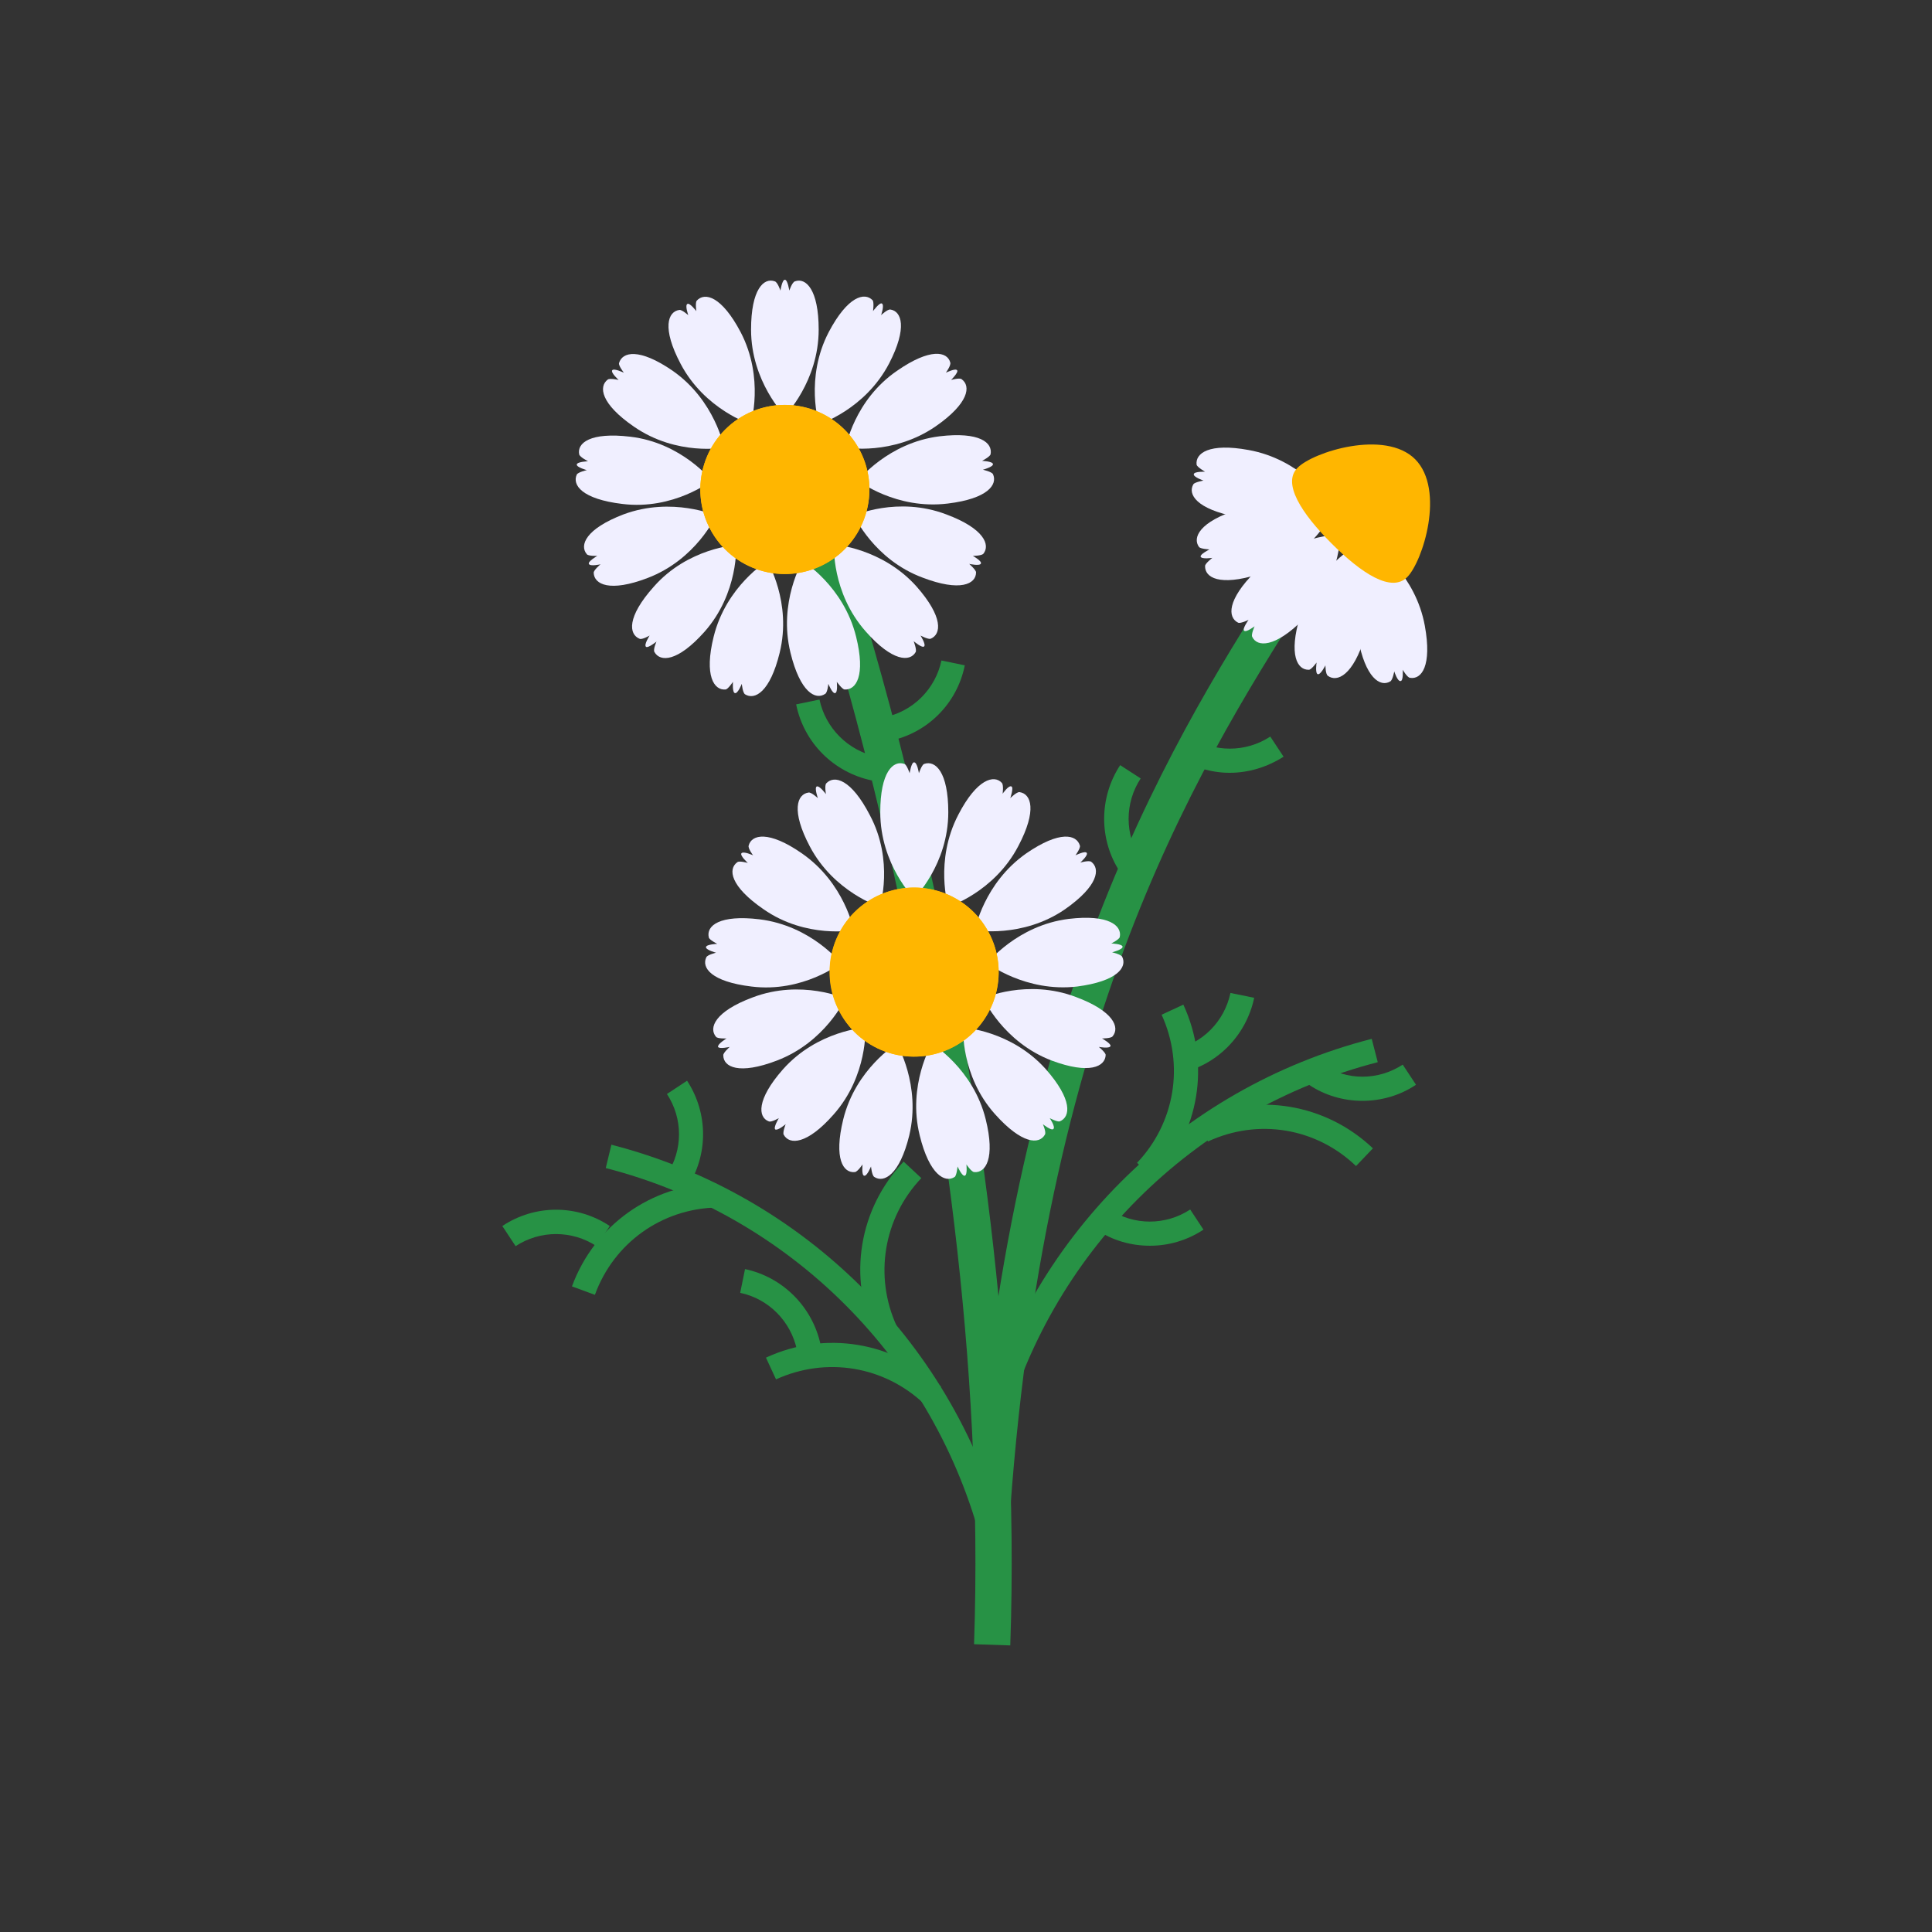 <svg version="1.2" xmlns="http://www.w3.org/2000/svg" viewBox="0 0 480 480" width="480" height="480">
	<rect x="0" y="0" width="480" height="480" fill="#333333" stroke="none"/>
	<title>Flower</title>
	<style>
		.s0 { fill: #279245 } 
		.s1 { fill: #f0efff } 
		.s2 { fill: #ffb600 } 
	</style>
	<g id="&lt;Group&gt;">
		<g id="&lt;Group&gt;">
			<path id="&lt;Path&gt;" class="s0" d="m251 375l-8.9-0.7c9.3-128.4 50.3-192.4 77.4-234.7l2.4-3.7 7.6 4.8-2.4 3.8c-28.2 44-66.9 104.3-76.1 230.5z"/>
		</g>
		<g id="&lt;Group&gt;">
			<path id="&lt;Path&gt;" class="s0" d="m251 408.8l-9-0.3c4.9-142.4-44.1-279.6-46.2-285.3l8.4-3.1c2.1 5.8 51.8 144.6 46.8 288.7z"/>
		</g>
		<g id="&lt;Group&gt;">
			<g id="&lt;Group&gt;">
				<path id="&lt;Path&gt;" class="s1" d="m197.5 69.9c-0.7 0.2-1.4 2.3-1.4 2.3 0 0-0.4-2.7-1.1-2.7-0.7 0-1.1 2.7-1.1 2.7 0 0-0.7-2.1-1.4-2.3-2.7-1-5.9 1.9-5.9 12 0 12.9 8.4 21.4 8.4 21.4 0 0 8.4-8.5 8.4-21.4 0-10-3.2-13-5.9-12z"/>
			</g>
			<g id="&lt;Group&gt;">
				<path id="&lt;Path&gt;" class="s1" d="m173.1 74.7c-0.4 0.5-0.1 2.6-0.1 2.6 0 0-1.6-2.1-2.2-1.8-0.7 0.3 0.2 2.8 0.2 2.8 0 0-1.6-1.4-2.2-1.3-2.9 0.4-4.4 4.5 0.3 13.4 6 11.4 17.4 15 17.4 15 0 0 3.5-11.4-2.5-22.9-4.7-8.9-8.9-10-10.9-7.8z"/>
			</g>
			<g id="&lt;Group&gt;">
				<path id="&lt;Path&gt;" class="s1" d="m153.8 90.2c-0.2 0.6 1.2 2.4 1.2 2.4 0 0-2.5-1.2-2.9-0.6-0.4 0.6 1.6 2.4 1.6 2.4 0 0-2.2-0.5-2.7-0.1-2.3 1.7-1.8 6 6.5 11.7 10.7 7.4 22.4 5.2 22.4 5.2 0 0-2.2-11.7-12.8-19.1-8.3-5.7-12.5-4.7-13.3-1.9z"/>
			</g>
			<g id="&lt;Group&gt;">
				<path id="&lt;Path&gt;" class="s1" d="m143.9 112.9c0.2 0.7 2.2 1.7 2.2 1.7 0 0-2.7 0.1-2.8 0.8-0.1 0.7 2.5 1.4 2.5 1.4 0 0-2.2 0.5-2.5 1.1-1.2 2.6 1.3 6.1 11.3 7.3 12.8 1.6 22.2-5.8 22.2-5.8 0 0-7.4-9.4-20.2-10.9-10-1.2-13.3 1.6-12.7 4.4z"/>
			</g>
			<g id="&lt;Group&gt;">
				<path id="&lt;Path&gt;" class="s1" d="m145.8 137.7c0.4 0.5 2.6 0.4 2.6 0.4 0 0-2.4 1.4-2.1 2 0.3 0.7 2.9 0.1 2.9 0.1 0 0-1.7 1.4-1.7 2.1 0.1 2.9 4 4.9 13.4 1.3 12.1-4.6 17-15.5 17-15.5 0 0-10.9-4.8-23-0.3-9.4 3.6-11 7.7-9.1 9.9z"/>
			</g>
			<g id="&lt;Group&gt;">
				<path id="&lt;Path&gt;" class="s1" d="m158.9 158.7c0.6 0.3 2.5-0.8 2.5-0.8 0 0-1.5 2.3-0.9 2.8 0.5 0.4 2.6-1.3 2.6-1.3 0 0-0.9 2-0.5 2.6 1.4 2.5 5.7 2.5 12.4-5 8.6-9.7 7.9-21.6 7.9-21.6 0 0-12 0.7-20.5 10.4-6.7 7.5-6.2 11.8-3.5 12.9z"/>
			</g>
			<g id="&lt;Group&gt;">
				<path id="&lt;Path&gt;" class="s1" d="m180.3 171.3c0.6-0.1 1.8-1.9 1.8-1.9 0 0-0.2 2.7 0.5 2.8 0.7 0.2 1.7-2.3 1.7-2.3 0 0 0.2 2.2 0.8 2.6 2.4 1.5 6.2-0.5 8.6-10.3 3.1-12.6-3.1-22.8-3.1-22.8 0 0-10.2 6.2-13.3 18.8-2.4 9.7 0.1 13.4 3 13.1z"/>
			</g>
			<g id="&lt;Group&gt;">
				<path id="&lt;Path&gt;" class="s1" d="m205 172.4c0.6-0.3 0.8-2.5 0.8-2.5 0 0 1 2.5 1.7 2.3 0.7-0.2 0.4-2.8 0.4-2.8 0 0 1.3 1.8 1.9 1.9 2.9 0.2 5.3-3.4 2.9-13.1-3.1-12.6-13.3-18.8-13.3-18.8 0 0-6.1 10.2-3 22.8 2.4 9.8 6.2 11.8 8.6 10.2z"/>
			</g>
			<g id="&lt;Group&gt;">
				<path id="&lt;Path&gt;" class="s1" d="m227.5 162c0.3-0.6-0.5-2.7-0.5-2.7 0 0 2.1 1.8 2.6 1.3 0.5-0.5-0.9-2.7-0.9-2.7 0 0 1.9 1 2.5 0.8 2.7-1.1 3.2-5.4-3.5-13-8.6-9.6-20.5-10.4-20.5-10.4 0 0-0.7 11.9 7.9 21.6 6.6 7.5 11 7.6 12.4 5.1z"/>
			</g>
			<g id="&lt;Group&gt;">
				<path id="&lt;Path&gt;" class="s1" d="m242.5 142.2c0-0.6-1.7-2.1-1.7-2.1 0 0 2.7 0.6 2.9-0.1 0.3-0.6-2-1.9-2-1.9 0 0 2.1 0 2.6-0.5 1.8-2.2 0.2-6.3-9.2-9.8-12.1-4.6-22.9 0.3-22.9 0.3 0 0 4.9 10.9 17 15.4 9.4 3.6 13.3 1.6 13.3-1.3z"/>
			</g>
			<g id="&lt;Group&gt;">
				<path id="&lt;Path&gt;" class="s1" d="m246.7 117.8c-0.3-0.6-2.5-1.1-2.5-1.1 0 0 2.6-0.7 2.5-1.4-0.1-0.7-2.7-0.8-2.7-0.8 0 0 1.9-1 2.1-1.6 0.6-2.9-2.7-5.7-12.7-4.5-12.8 1.6-20.2 11-20.2 11 0 0 9.4 7.3 22.3 5.7 9.9-1.2 12.4-4.7 11.2-7.3z"/>
			</g>
			<g id="&lt;Group&gt;">
				<path id="&lt;Path&gt;" class="s1" d="m238.9 94.2c-0.5-0.4-2.6 0.2-2.6 0.2 0 0 1.9-1.9 1.5-2.4-0.4-0.6-2.8 0.6-2.8 0.6 0 0 1.3-1.8 1.1-2.5-0.7-2.8-5-3.7-13.2 2-10.7 7.3-12.8 19.1-12.8 19.1 0 0 11.7 2.1 22.4-5.3 8.2-5.7 8.8-10 6.4-11.7z"/>
			</g>
			<g id="&lt;Group&gt;">
				<path id="&lt;Path&gt;" class="s1" d="m221.2 76.9c-0.7-0.1-2.3 1.4-2.3 1.4 0 0 0.9-2.5 0.2-2.9-0.6-0.3-2.2 1.9-2.2 1.9 0 0 0.3-2.2-0.1-2.7-2-2.1-6.2-1-10.9 7.9-6 11.5-2.4 22.9-2.4 22.9 0 0 11.4-3.6 17.4-15.1 4.6-8.9 3.1-13 0.3-13.4z"/>
			</g>
			<g id="&lt;Group&gt;">
				<path id="&lt;Path&gt;" class="s2" d="m216 121.6c0 11.6-9.4 21-21 21-11.6 0-21-9.4-21-21 0-11.6 9.4-21 21-21 11.6 0 21 9.4 21 21z"/>
			</g>
			<g id="&lt;Group&gt;">
				<path id="&lt;Path&gt;" class="s2" d="m213.6 111.9c5.4 10.2 1.4 22.9-8.8 28.3-10.3 5.4-23 1.5-28.4-8.8-5.4-10.3-1.4-23 8.8-28.4 10.3-5.4 23-1.4 28.4 8.9z"/>
			</g>
		</g>
		<g id="&lt;Group&gt;">
			<g id="&lt;Group&gt;">
				<path id="&lt;Path&gt;" class="s1" d="m229.6 189.8c-0.6 0.2-1.3 2.3-1.3 2.3 0 0-0.4-2.7-1.2-2.7-0.7 0-1.1 2.7-1.1 2.7 0 0-0.7-2.1-1.3-2.3-2.8-1-6 2-6 12 0 13 8.4 21.4 8.4 21.4 0 0 8.5-8.4 8.5-21.4 0-10-3.2-13-6-12z"/>
			</g>
			<g id="&lt;Group&gt;">
				<path id="&lt;Path&gt;" class="s1" d="m205.3 194.6c-0.5 0.5-0.1 2.7-0.1 2.7 0 0-1.6-2.2-2.3-1.9-0.6 0.4 0.3 2.9 0.3 2.9 0 0-1.6-1.5-2.3-1.4-2.9 0.4-4.4 4.5 0.3 13.4 6 11.4 17.4 15 17.4 15 0 0 3.6-11.4-2.5-22.8-4.6-8.9-8.8-10-10.8-7.9z"/>
			</g>
			<g id="&lt;Group&gt;">
				<path id="&lt;Path&gt;" class="s1" d="m186 210.1c-0.2 0.7 1.1 2.4 1.1 2.4 0 0-2.4-1.1-2.9-0.5-0.4 0.6 1.6 2.4 1.6 2.4 0 0-2.1-0.6-2.6-0.2-2.4 1.7-1.8 6 6.5 11.7 10.6 7.4 22.4 5.2 22.4 5.2 0 0-2.2-11.7-12.9-19.1-8.2-5.7-12.5-4.7-13.2-1.9z"/>
			</g>
			<g id="&lt;Group&gt;">
				<path id="&lt;Path&gt;" class="s1" d="m176.1 232.9c0.1 0.6 2.1 1.6 2.1 1.6 0 0-2.7 0.1-2.8 0.8-0.1 0.7 2.5 1.4 2.5 1.4 0 0-2.1 0.5-2.4 1.1-1.3 2.6 1.2 6.1 11.2 7.3 12.8 1.6 22.2-5.8 22.2-5.8 0 0-7.3-9.3-20.2-10.9-9.9-1.2-13.3 1.6-12.6 4.5z"/>
			</g>
			<g id="&lt;Group&gt;">
				<path id="&lt;Path&gt;" class="s1" d="m177.9 257.6c0.4 0.5 2.6 0.4 2.6 0.4 0 0-2.3 1.4-2.1 2.1 0.3 0.6 2.9 0 2.9 0 0 0-1.7 1.5-1.6 2.1 0 2.9 3.9 4.9 13.3 1.3 12.1-4.6 17-15.4 17-15.4 0 0-10.9-4.9-23-0.3-9.4 3.5-11 7.6-9.1 9.8z"/>
			</g>
			<g id="&lt;Group&gt;">
				<path id="&lt;Path&gt;" class="s1" d="m191 278.6c0.6 0.3 2.5-0.8 2.5-0.8 0 0-1.4 2.3-0.9 2.8 0.6 0.4 2.6-1.3 2.6-1.3 0 0-0.8 2-0.5 2.6 1.4 2.6 5.8 2.5 12.4-5 8.6-9.7 7.9-21.6 7.9-21.6 0 0-11.9 0.7-20.5 10.4-6.6 7.5-6.2 11.9-3.5 12.9z"/>
			</g>
			<g id="&lt;Group&gt;">
				<path id="&lt;Path&gt;" class="s1" d="m212.4 291.2c0.7-0.1 1.9-1.9 1.9-1.9 0 0-0.3 2.7 0.4 2.8 0.7 0.2 1.7-2.3 1.7-2.3 0 0 0.2 2.2 0.8 2.6 2.4 1.6 6.3-0.5 8.7-10.3 3-12.5-3.1-22.8-3.1-22.8 0 0-10.2 6.2-13.3 18.8-2.4 9.8 0 13.4 2.9 13.1z"/>
			</g>
			<g id="&lt;Group&gt;">
				<path id="&lt;Path&gt;" class="s1" d="m237.2 292.4c0.5-0.4 0.7-2.6 0.7-2.6 0 0 1.1 2.5 1.8 2.3 0.7-0.2 0.4-2.8 0.4-2.8 0 0 1.2 1.8 1.9 1.9 2.9 0.3 5.3-3.4 2.9-13.1-3.1-12.6-13.4-18.8-13.4-18.8 0 0-6.1 10.3-3 22.8 2.4 9.8 6.3 11.9 8.7 10.3z"/>
			</g>
			<g id="&lt;Group&gt;">
				<path id="&lt;Path&gt;" class="s1" d="m259.6 281.9c0.4-0.6-0.5-2.6-0.5-2.6 0 0 2.1 1.7 2.6 1.2 0.6-0.5-0.9-2.7-0.9-2.7 0 0 1.9 1 2.5 0.8 2.7-1.1 3.2-5.4-3.5-13-8.6-9.6-20.5-10.3-20.5-10.3 0 0-0.7 11.9 7.9 21.5 6.7 7.5 11 7.6 12.4 5.1z"/>
			</g>
			<g id="&lt;Group&gt;">
				<path id="&lt;Path&gt;" class="s1" d="m274.7 262.1c0-0.6-1.7-2-1.7-2 0 0 2.6 0.5 2.9-0.2 0.2-0.6-2.1-1.9-2.1-1.9 0 0 2.2 0 2.6-0.5 1.9-2.2 0.3-6.3-9.1-9.8-12.1-4.6-23 0.3-23 0.3 0 0 4.9 10.9 17 15.5 9.4 3.5 13.3 1.5 13.4-1.4z"/>
			</g>
			<g id="&lt;Group&gt;">
				<path id="&lt;Path&gt;" class="s1" d="m278.8 237.7c-0.3-0.6-2.5-1.1-2.5-1.1 0 0 2.7-0.7 2.6-1.4-0.1-0.7-2.8-0.8-2.8-0.8 0 0 2-1 2.1-1.6 0.6-2.8-2.7-5.7-12.7-4.5-12.8 1.6-20.2 11-20.2 11 0 0 9.5 7.3 22.3 5.8 10-1.3 12.5-4.8 11.2-7.4z"/>
			</g>
			<g id="&lt;Group&gt;">
				<path id="&lt;Path&gt;" class="s1" d="m271.1 214.1c-0.6-0.4-2.7 0.2-2.7 0.2 0 0 2-1.8 1.6-2.4-0.4-0.6-2.8 0.6-2.8 0.6 0 0 1.3-1.8 1.1-2.4-0.8-2.8-5-3.8-13.3 1.9-10.6 7.4-12.8 19.1-12.8 19.1 0 0 11.8 2.1 22.4-5.2 8.3-5.8 8.8-10.1 6.5-11.8z"/>
			</g>
			<g id="&lt;Group&gt;">
				<path id="&lt;Path&gt;" class="s1" d="m253.3 196.8c-0.7-0.1-2.3 1.5-2.3 1.5 0 0 0.9-2.6 0.3-2.9-0.7-0.4-2.2 1.8-2.2 1.8 0 0 0.3-2.2-0.2-2.7-1.9-2.1-6.2-1-10.8 7.9-6 11.5-2.5 22.9-2.5 22.9 0 0 11.4-3.6 17.4-15.1 4.7-8.9 3.2-13 0.3-13.4z"/>
			</g>
			<g id="&lt;Group&gt;">
				<path id="&lt;Path&gt;" class="s2" d="m248.1 241.5c0 11.6-9.4 21-21 21-11.6 0-21-9.4-21-21 0-11.6 9.4-21 21-21 11.6 0 21 9.4 21 21z"/>
			</g>
			<g id="&lt;Group&gt;">
				<path id="&lt;Path&gt;" class="s2" d="m245.7 231.8c5.4 10.2 1.5 22.9-8.8 28.3-10.3 5.4-23 1.5-28.3-8.8-5.4-10.3-1.5-23 8.8-28.4 10.3-5.3 22.9-1.4 28.3 8.9z"/>
			</g>
		</g>
		<g id="&lt;Group&gt;">
			<g id="&lt;Group&gt;">
				<path id="&lt;Path&gt;" class="s1" d="m307.6 154.7c0.6 0.3 2.6-0.7 2.6-0.7 0 0-1.6 2.2-1.1 2.7 0.5 0.5 2.6-1.1 2.6-1.1 0 0-0.9 2-0.6 2.6 1.2 2.6 5.6 2.8 12.7-4.3 9.2-9.2 9.2-21.1 9.2-21.1 0 0-12 0-21.1 9.2-7.1 7.1-6.9 11.4-4.3 12.7z"/>
			</g>
			<g id="&lt;Group&gt;">
				<path id="&lt;Path&gt;" class="s1" d="m325.2 166.4c0.6 0 1.9-1.8 1.9-1.8 0 0-0.4 2.7 0.3 2.9 0.7 0.2 1.9-2.2 1.9-2.2 0 0 0 2.2 0.6 2.6 2.3 1.7 6.3-0.1 9.2-9.7 3.9-12.4-1.6-23-1.6-23 0 0-10.6 5.6-14.5 17.9-2.9 9.6-0.7 13.4 2.2 13.3z"/>
			</g>
			<g id="&lt;Group&gt;">
				<path id="&lt;Path&gt;" class="s1" d="m345.4 169.3c0.6-0.3 1-2.5 1-2.5 0 0 0.8 2.6 1.6 2.4 0.7-0.1 0.5-2.8 0.5-2.8 0 0 1.1 1.9 1.8 2 2.9 0.5 5.5-3 3.7-12.9-2.3-12.7-12.1-19.5-12.1-19.5 0 0-6.8 9.8-4.5 22.6 1.8 9.8 5.5 12.2 8 10.7z"/>
			</g>
			<g id="&lt;Group&gt;">
				<path id="&lt;Path&gt;" class="s1" d="m299.4 140.6c0-0.6 1.8-2 1.8-2 0 0-2.7 0.4-2.9-0.3-0.2-0.6 2.2-1.8 2.2-1.8 0 0-2.2-0.1-2.6-0.6-1.7-2.3 0.1-6.3 9.7-9.3 12.4-3.8 22.9 1.7 22.9 1.7 0 0-5.5 10.6-17.9 14.4-9.6 3-13.3 0.8-13.2-2.1z"/>
			</g>
			<g id="&lt;Group&gt;">
				<path id="&lt;Path&gt;" class="s1" d="m296.5 120.3c0.3-0.5 2.5-0.9 2.5-0.9 0 0-2.6-0.9-2.4-1.6 0.1-0.7 2.8-0.6 2.8-0.6 0 0-1.9-1.1-2.1-1.7-0.4-2.9 3.1-5.5 12.9-3.7 12.8 2.3 19.6 12.1 19.6 12.1 0 0-9.9 6.8-22.6 4.5-9.9-1.9-12.2-5.6-10.7-8.1z"/>
			</g>
			<g id="&lt;Group&gt;">
				<path id="&lt;Path&gt;" class="s2" d="m349.6 143.4c-3.9 3.9-11.3-0.9-18.8-8.4-7.5-7.5-12.3-15-8.4-18.8 3.8-3.9 21.7-9.6 29.2-2.1 7.5 7.6 1.9 25.4-2 29.3z"/>
			</g>
		</g>
		<g id="&lt;Group&gt;">
			<path id="&lt;Path&gt;" class="s0" d="m248.8 357.4l-5.8-1.5c12.3-48 49.8-85.5 97.8-97.8l1.5 5.8c-45.9 11.8-81.8 47.6-93.5 93.5z"/>
		</g>
		<g id="&lt;Group&gt;">
			<path id="&lt;Path&gt;" class="s0" d="m244 383.8c-11.8-45.9-47.6-81.8-93.5-93.6l1.4-5.8c48.1 12.4 85.6 49.9 97.9 97.9z"/>
		</g>
		<g id="&lt;Group&gt;">
			<path id="&lt;Path&gt;" class="s0" d="m292.8 266.7l-1.3-5.9c7.2-1.4 12.7-7 14.2-14.1l5.9 1.2c-2 9.5-9.4 16.9-18.8 18.8z"/>
		</g>
		<g id="&lt;Group&gt;">
			<path id="&lt;Path&gt;" class="s0" d="m305.5 192c-4.6 0-9.2-1.4-13.3-4l3.3-5c6.1 4 14 4 20.1 0l3.3 5c-4.1 2.6-8.7 4-13.4 4z"/>
		</g>
		<g id="&lt;Group&gt;">
			<path id="&lt;Path&gt;" class="s0" d="m285.7 309.5c-4.7 0-9.3-1.3-13.3-4l3.3-5c6 4 13.9 4 20 0l3.3 5c-4.1 2.7-8.7 4-13.3 4z"/>
		</g>
		<g id="&lt;Group&gt;">
			<path id="&lt;Path&gt;" class="s0" d="m278.3 216.7c-5.3-8-5.3-18.5 0-26.6l5.1 3.3c-4 6.1-4 14 0 20z"/>
		</g>
		<g id="&lt;Group&gt;">
			<path id="&lt;Path&gt;" class="s0" d="m220.9 184.1l-1.2-5.9c7.1-1.4 12.7-7 14.2-14.1l5.8 1.2c-1.9 9.5-9.3 16.9-18.8 18.8z"/>
		</g>
		<g id="&lt;Group&gt;">
			<path id="&lt;Path&gt;" class="s0" d="m216.6 193.9c-9.5-2-16.9-9.4-18.8-18.9l5.8-1.2c1.5 7.1 7.1 12.7 14.2 14.2z"/>
		</g>
		<g id="&lt;Group&gt;">
			<path id="&lt;Path&gt;" class="s0" d="m338.5 273.5c-4.6 0-9.3-1.3-13.3-4l3.3-5c6.1 4 13.9 4 20 0l3.3 5c-4 2.7-8.7 4-13.3 4z"/>
		</g>
		<g id="&lt;Group&gt;">
			<path id="&lt;Path&gt;" class="s0" d="m148.2 309.6c-6.1-4-14-4-20.1 0l-3.3-5c8.1-5.4 18.6-5.4 26.7 0z"/>
		</g>
		<g id="&lt;Group&gt;">
			<path id="&lt;Path&gt;" class="s0" d="m198 335.4c-1.5-7.1-7-12.7-14.1-14.2l1.2-5.9c9.4 2 16.8 9.4 18.8 18.9z"/>
		</g>
		<g id="&lt;Group&gt;">
			<path id="&lt;Path&gt;" class="s0" d="m170.7 295.1l-5-3.3c4-6.1 4-13.9 0-20l5-3.3c5.3 8.1 5.3 18.5 0 26.6z"/>
		</g>
		<g id="&lt;Group&gt;">
			<path id="&lt;Path&gt;" class="s0" d="m336.9 289.7c-9.9-9.5-24.3-11.9-36.8-6.1l-2.5-5.5c14.7-6.8 31.8-3.9 43.5 7.2z"/>
		</g>
		<g id="&lt;Group&gt;">
			<path id="&lt;Path&gt;" class="s0" d="m286.8 293.1l-4.3-4.2c9.4-9.9 11.8-24.3 6.1-36.8l5.4-2.5c6.8 14.7 4 31.8-7.2 43.5z"/>
		</g>
		<g id="&lt;Group&gt;">
			<path id="&lt;Path&gt;" class="s0" d="m147.8 321.7l-5.7-2.1c5.6-15.2 19.7-25.2 35.8-25.6l0.2 6c-13.7 0.3-25.6 8.8-30.3 21.7z"/>
		</g>
		<g id="&lt;Group&gt;">
			<path id="&lt;Path&gt;" class="s0" d="m217.4 332c-6.8-14.7-4-31.7 7.1-43.4l4.4 4.1c-9.4 9.9-11.8 24.4-6.1 36.8z"/>
		</g>
		<g id="&lt;Group&gt;">
			<path id="&lt;Path&gt;" class="s0" d="m229.6 348.8c-9.9-9.4-24.3-11.8-36.8-6.1l-2.5-5.4c14.7-6.8 31.8-4 43.5 7.2z"/>
		</g>
	</g>
</svg>